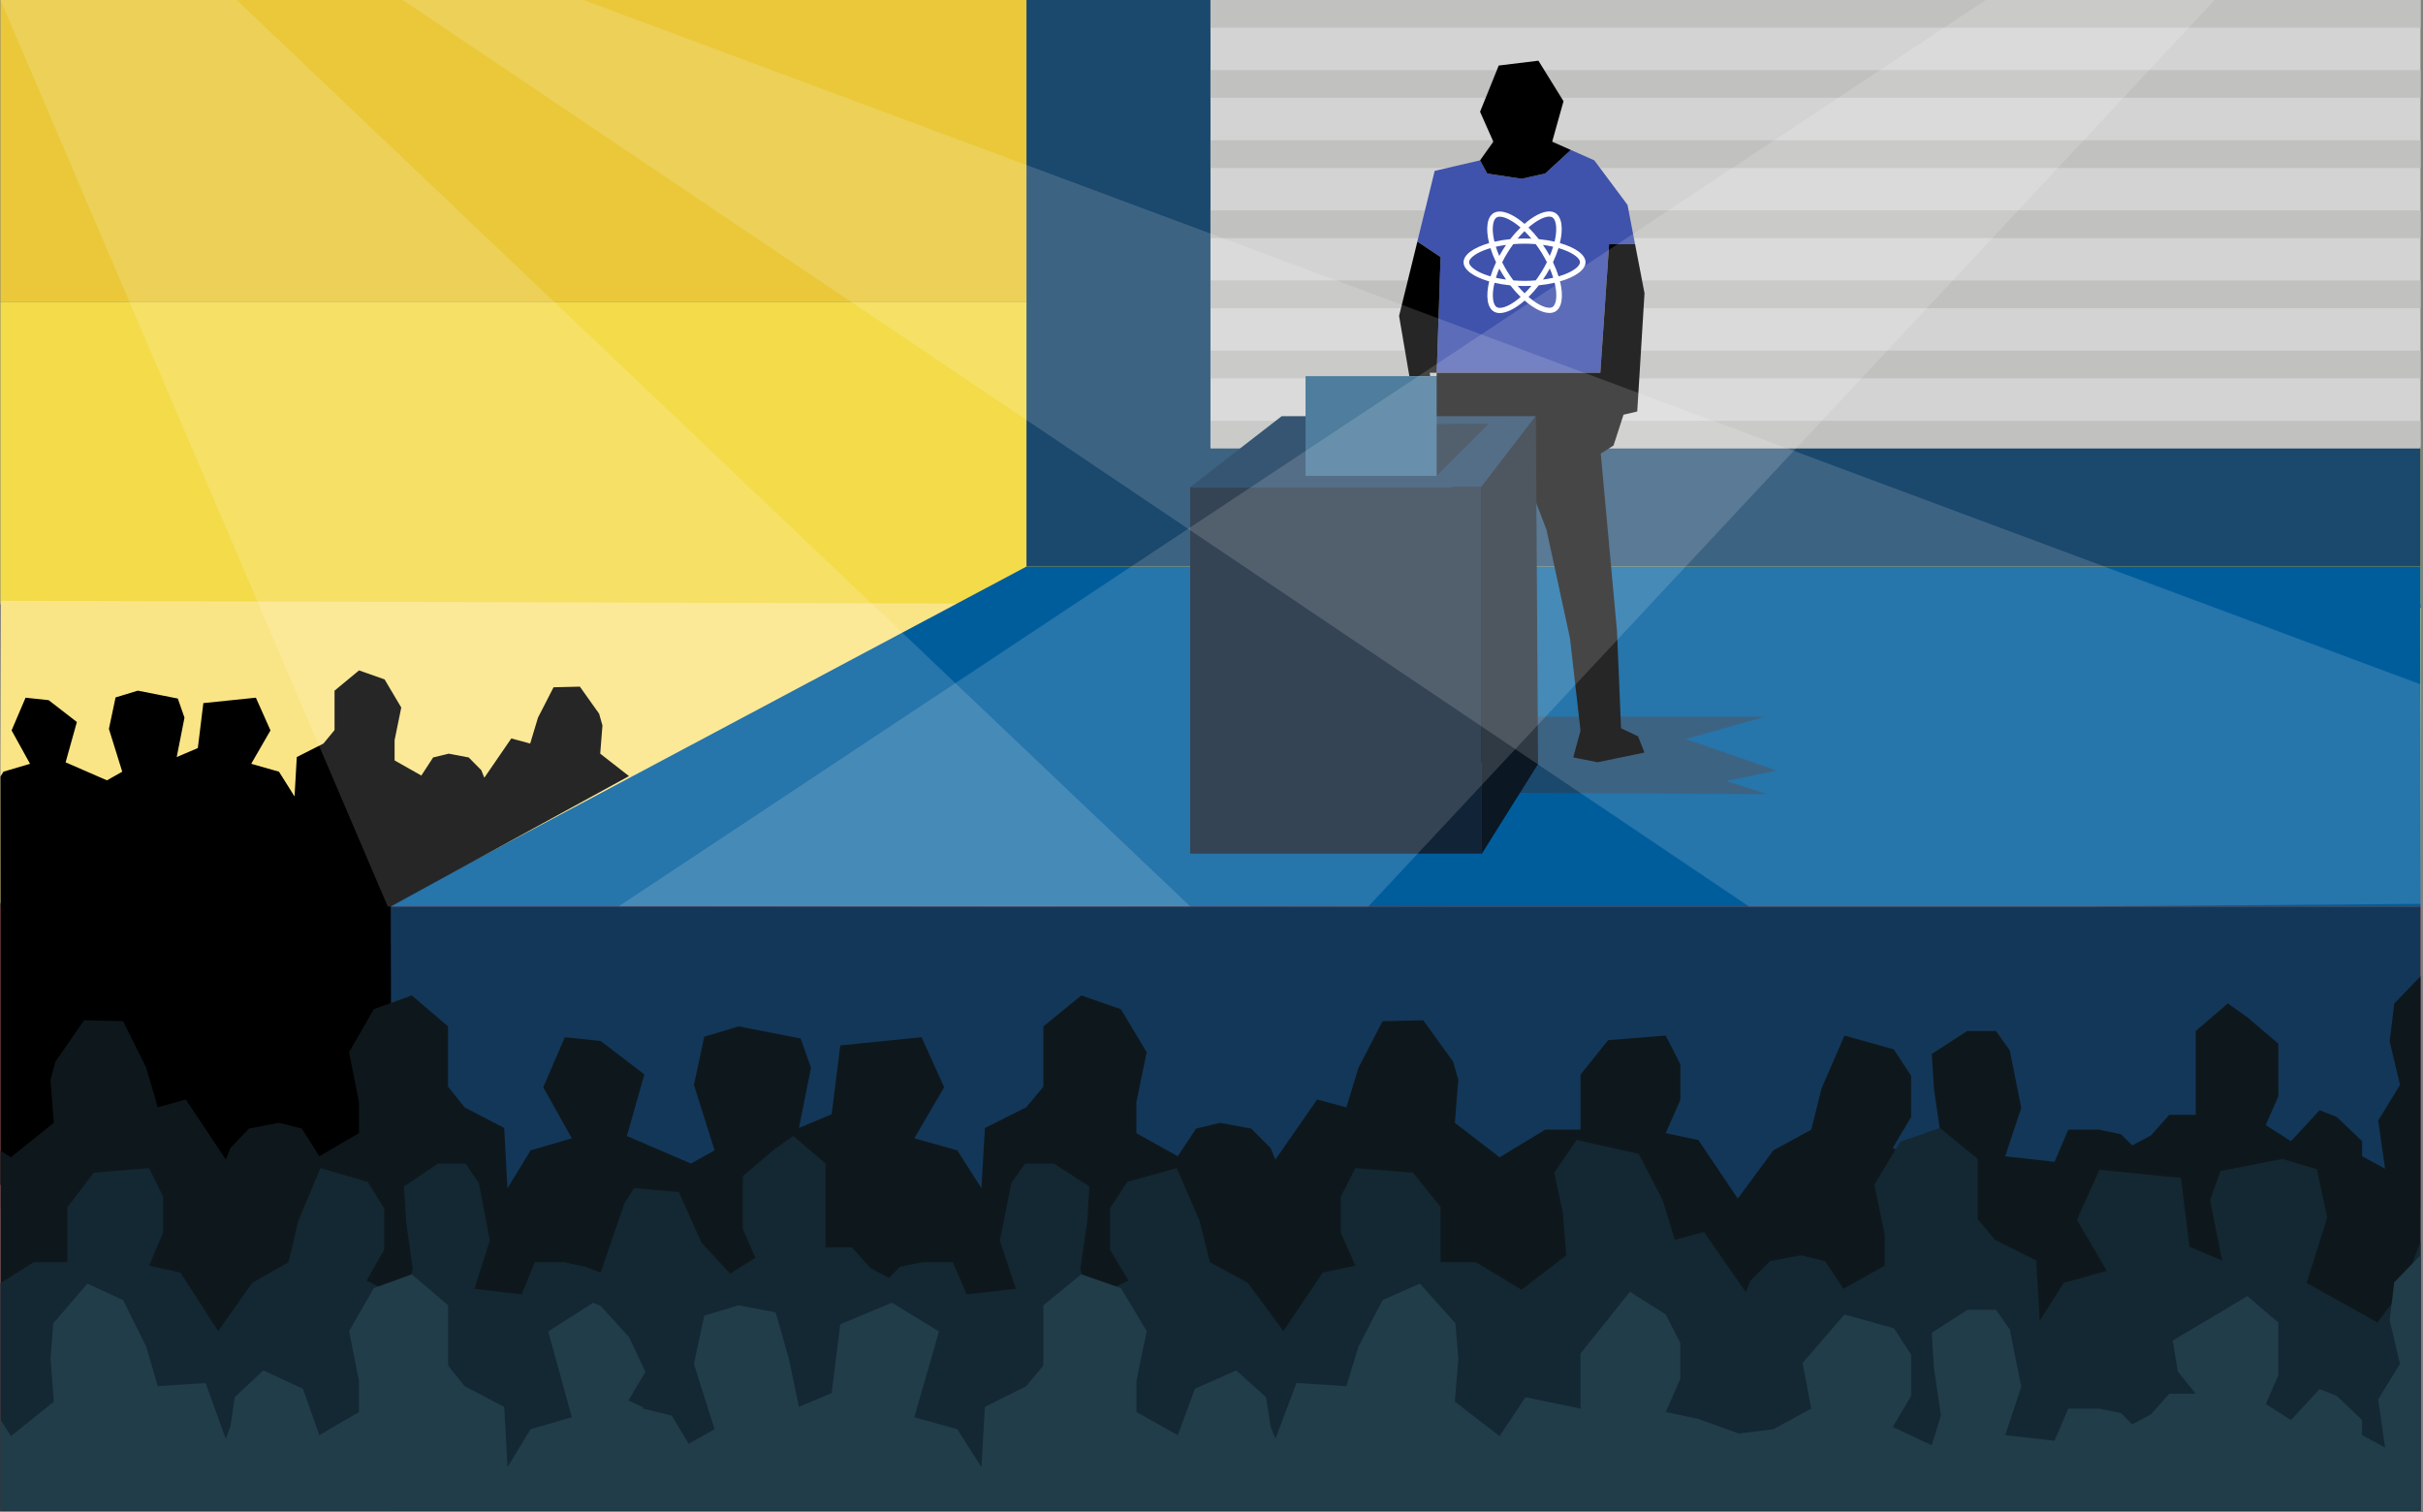 
<svg width="596px" height="372px" viewBox="0 0 596 372" version="1.1" xmlns="http://www.w3.org/2000/svg" xmlns:xlink="http://www.w3.org/1999/xlink">
    <rect x="0" y="0" width="596" height="372" fill="#808080" stroke="none"/>
    <g id="Page-1" stroke="none" stroke-width="1" fill="none" fill-rule="evenodd">
        <g id="1" fill-rule="nonzero">
            <polygon id="Path" fill="#EAC839" points="0.11 0 595.39 0 595.39 74.32 0.11 74.32"></polygon>
            <polygon id="Path" fill="#F4DB4A" points="0.11 74.32 595.39 74.32 595.39 148.64 0.11 148.64"></polygon>
            <polygon id="Path" fill="#FAE586" points="0.013 222.089 0.233 147.769 595.511 149.535 595.291 223.855"></polygon>
            <polygon id="Path" fill="#D94B53" points="0.11 222.97 595.39 222.97 595.39 297.29 0.11 297.29"></polygon>
            <polygon id="Path" fill="#EA6875" points="0.11 297.29 595.39 297.29 595.39 371.61 0.11 371.61"></polygon>
            <polygon id="Path" fill="#005D9C" points="95.38 222.97 252.49 139.35 595.38 139.35 595.38 222.97"></polygon>
            <polygon id="Path" fill="#1B486D" points="252.49 0 595.38 0 595.38 139.35 252.49 139.35"></polygon>
            <polygon id="Path" fill="#D3D3D3" points="297.75 0 595.39 0 595.39 109.83 297.75 109.83"></polygon>
            <polygon id="Path" fill="#133759" points="95.38 222.97 595.38 222.97 595.38 371.62 95.38 371.62"></polygon>
            <path d="M297.75,0 L595.39,0 L595.39,6.81 L297.75,6.81 L297.75,0 Z M297.75,17.25 L595.39,17.25 L595.39,24.06 L297.75,24.06 L297.75,17.25 Z M297.75,34.5 L595.39,34.5 L595.39,41.31 L297.75,41.31 L297.75,34.5 Z M297.75,51.75 L595.39,51.75 L595.39,58.56 L297.75,58.56 L297.75,51.75 Z M297.75,69 L595.39,69 L595.39,75.81 L297.75,75.81 L297.75,69 Z M297.75,86.25 L595.39,86.25 L595.39,93.06 L297.75,93.06 L297.75,86.25 Z M297.75,103.5 L595.39,103.5 L595.39,110.31 L297.75,110.31 L297.75,103.5 Z" id="Shape" fill="#C1C1BF"></path>
            <polygon id="Path" fill="#000000" points="154.72 190.9 147.64 185.38 148.19 178.46 147.37 175.55 142.63 168.89 136.16 169.05 132.33 176.52 130.41 182.89 125.77 181.63 119.2 191.2 119.12 191.27 118.39 189.44 115.29 186.31 110.36 185.38 106.54 186.31 103.64 190.76 97.06 187.04 97.06 182.06 98.7 174.03 94.6 167.11 88.31 164.9 82.29 169.88 82.29 179.57 79.56 182.89 73 186.21 72.45 195.9 68.62 189.81 61.79 187.87 66.53 179.66 62.94 171.61 50.02 172.94 48.66 184 43.47 186.21 45.38 176.52 43.74 171.82 33.9 169.88 28.43 171.54 26.79 179.29 30.07 189.81 26.31 191.94 16.14 187.51 18.91 177.59 11.97 172.22 6.29 171.61 2.85 179.66 7.39 187.87 0.84 189.81 0.11 191.03 0.11 291.46 96.29 288.01 96.11 222.97"></polygon>
            <polygon id="Path" fill="#1B486D" points="434.65 195.32 320.82 194.75 354.59 186.17 344.58 176.29 434.16 176.29 414.64 181.77 437.03 189.54 424.61 192.09"></polygon>
            <polygon id="Path" fill="#3F52AC" points="352.9 42.03 344.14 77.7 348.65 59.42 354.35 63.22 353.4 91.69 393.64 91.69 395.8 60.07 402.19 60.07 400.33 50.4 392.16 39.44 386.38 36.88 380.07 42.69 376.34 43.52 374.32 43.98 368.81 43.14 365.82 42.69 364.06 39.44"></polygon>
            <path d="M393.64,91.69 L395.8,60.07 L402.19,60.07 L404.51,72.12 L403.31,91.69 L402.72,101.21 L399.34,102.01 L396.89,109.58 L393.75,111.57 L397.74,155.21 L398.74,179.13 L402.92,181.11 L404.51,185.1 L392.96,187.49 L386.98,186.3 L388.77,179.72 L386.18,157 L380.4,130.3 L373.83,113.16 L371.24,135.48 L371.44,164.97 L372.04,186.49 L364.36,187.49 L355.9,182.91 L356.3,180.92 L360.48,178.92 L357.69,146.84 L359.28,134.69 L355.69,108.18 L352.9,108.18 L353.31,100.21 L352.54,97.59 L351.8,92.53 L353.37,92.53 L353.4,91.69 L393.64,91.69 L393.64,91.69 Z M381.8,34.85 L386.38,36.88 L380.07,42.69 L376.34,43.52 L374.32,43.98 L368.81,43.14 L365.82,42.69 L364.06,39.44 L367.32,34.85 L364.06,27.49 L368.65,16.12 L378.41,14.93 L384.59,24.89 L381.8,34.85 L381.8,34.85 Z M351.68,91.69 L351.8,92.53 L346.67,92.53 L344.14,77.7 L348.65,59.42 L354.35,63.22 L353.4,91.69 L351.68,91.69 Z" id="Shape" fill="#000000"></path>
            <path d="M390,64.503 C390,66.357 387.523,68.119 383.732,69.212 C384.619,72.84 384.234,75.73 382.515,76.657 C382.112,76.874 381.647,76.977 381.133,76.977 C379.452,76.977 377.25,75.867 375.024,73.933 C372.799,75.878 370.597,77 368.916,77 C368.402,77 367.937,76.897 367.54,76.68 C365.815,75.753 365.424,72.857 366.305,69.218 C362.489,68.125 360,66.363 360,64.503 C360,62.649 362.477,60.892 366.28,59.794 C365.393,56.166 365.779,53.276 367.497,52.349 C367.901,52.132 368.365,52.029 368.879,52.029 L368.879,53.305 C368.598,53.305 368.359,53.35 368.176,53.453 C367.35,53.905 366.996,55.605 367.283,57.791 C367.356,58.323 367.46,58.878 367.601,59.45 C368.799,59.17 370.108,58.958 371.49,58.821 C372.303,57.762 373.159,56.807 374.015,55.965 C372.022,54.243 370.145,53.299 368.879,53.299 L368.879,52.023 C370.561,52.023 372.762,53.133 374.988,55.067 C377.214,53.122 379.415,52 381.097,52 L381.097,53.276 C379.825,53.276 377.954,54.226 375.96,55.96 C376.822,56.801 377.678,57.762 378.504,58.821 C379.88,58.958 381.188,59.17 382.387,59.444 C382.521,58.867 382.631,58.3 382.699,57.762 C382.98,55.576 382.619,53.877 381.788,53.431 C381.598,53.333 381.372,53.282 381.091,53.282 L381.091,52.006 C381.598,52.006 382.063,52.109 382.46,52.326 C384.185,53.253 384.576,56.149 383.695,59.788 C387.511,60.881 390,62.643 390,64.503 Z M382.038,60.686 C381.237,60.503 380.4,60.354 379.531,60.234 C379.831,60.669 380.13,61.115 380.412,61.573 C380.699,62.031 380.962,62.489 381.213,62.946 C381.531,62.185 381.812,61.424 382.038,60.686 Z M379.238,66.78 C379.696,66.031 380.118,65.264 380.503,64.497 C380.118,63.73 379.696,62.969 379.232,62.22 C378.755,61.453 378.259,60.726 377.752,60.045 C376.847,59.977 375.923,59.937 375,59.937 C374.071,59.937 373.147,59.977 372.236,60.051 C371.728,60.732 371.239,61.464 370.762,62.237 C370.304,62.986 369.876,63.753 369.497,64.52 C369.882,65.287 370.304,66.048 370.768,66.797 C371.245,67.564 371.741,68.291 372.248,68.972 C373.153,69.041 374.077,69.081 375,69.081 C375.929,69.081 376.853,69.041 377.764,68.966 C378.272,68.285 378.761,67.553 379.238,66.78 Z M381.213,66.036 C380.962,66.494 380.699,66.958 380.418,67.415 C380.137,67.879 379.837,68.331 379.537,68.772 C380.412,68.651 381.256,68.497 382.057,68.314 C381.824,67.57 381.543,66.803 381.213,66.036 Z M375.012,72.142 C375.575,71.593 376.143,70.98 376.694,70.311 C376.137,70.339 375.569,70.351 374.994,70.351 C374.425,70.351 373.863,70.334 373.312,70.311 C373.875,70.98 374.444,71.593 375.012,72.142 Z M370.463,68.772 C370.163,68.337 369.87,67.89 369.582,67.433 C369.295,66.975 369.032,66.517 368.781,66.059 C368.463,66.82 368.182,67.581 367.956,68.32 C368.757,68.503 369.594,68.651 370.463,68.772 Z M374.982,56.864 C374.419,57.413 373.85,58.025 373.3,58.695 C373.857,58.666 374.425,58.655 375,58.655 C375.569,58.655 376.131,58.672 376.682,58.695 C376.119,58.025 375.55,57.413 374.982,56.864 Z M370.457,60.234 C369.582,60.354 368.738,60.509 367.937,60.686 C368.17,61.43 368.451,62.197 368.781,62.964 C369.032,62.506 369.295,62.048 369.576,61.59 C369.857,61.127 370.157,60.675 370.457,60.234 Z M364.923,67.398 C365.455,67.61 366.029,67.805 366.635,67.982 C366.977,66.866 367.43,65.705 367.992,64.514 C367.424,63.318 366.965,62.151 366.616,61.03 C366.023,61.207 365.448,61.396 364.923,61.607 C362.758,62.466 361.358,63.604 361.358,64.503 C361.358,65.401 362.758,66.534 364.923,67.398 Z M368.212,75.575 C368.396,75.672 368.628,75.724 368.903,75.73 C370.175,75.73 372.046,74.78 374.04,73.046 C373.178,72.205 372.322,71.244 371.496,70.185 C370.12,70.048 368.812,69.836 367.613,69.561 C367.479,70.139 367.369,70.706 367.301,71.244 C367.02,73.429 367.381,75.129 368.212,75.575 Z M382.717,71.215 C382.65,70.683 382.54,70.128 382.399,69.55 C381.201,69.83 379.892,70.042 378.51,70.179 C377.697,71.238 376.841,72.193 375.985,73.035 C377.978,74.757 379.855,75.701 381.121,75.701 C381.402,75.701 381.641,75.655 381.824,75.552 C382.65,75.1 383.004,73.401 382.717,71.215 Z M385.071,67.398 C387.236,66.54 388.636,65.401 388.642,64.503 C388.642,63.604 387.242,62.472 385.077,61.607 C384.539,61.396 383.965,61.201 383.359,61.024 C383.017,62.14 382.564,63.301 382.002,64.491 C382.57,65.687 383.029,66.855 383.377,67.976 C383.971,67.799 384.545,67.61 385.071,67.398 Z" id="Shape" fill="#FFFFFF"></path>
            <polygon id="Path" fill="#112337" points="292.75 119.81 364.39 119.81 364.39 209.97 292.75 209.97"></polygon>
            <polygon id="Path" fill="#133759" points="292.75 119.81 315.26 102.37 377.78 102.37 364.39 119.81"></polygon>
            <polygon id="Path" fill="#0B1723" points="364.39 119.81 377.78 102.37 378.32 187.93 364.39 210.16"></polygon>
            <polygon id="Path" fill="#112337" points="353.37 117.05 321.13 117.05 324.38 104.39 366.21 104.23"></polygon>
            <polygon id="Path" fill="#2F668C" points="321.13 92.53 353.38 92.53 353.38 117.05 321.13 117.05"></polygon>
            <path d="M292.75,222.93 L58.22,0 L0.11,0 L95.38,222.97 L248.27,222.97 L292.75,222.93 Z M99.06,0 L430.21,222.97 L511.8,222.97 L595.38,222.32 L595.38,168.32 L143.55,0 L99.06,0 Z" id="Shape" fill-opacity="0.15" fill="#FFFFFF"></path>
            <polygon id="Path" fill-opacity="0.15" fill="#FFFFFF" points="544.75 0 336.58 222.97 252.49 222.97 208 222.93 181.35 222.9 152.26 222.88 488.44 0"></polygon>
            <polygon id="Path" fill="#0E181C" points="588.93 246.82 587.8 256.13 590.34 266.86 584.97 275.61 586.67 287.47 581.02 284.39 581.02 280.69 574.81 274.76 570.58 273.07 563.52 280.69 557.31 276.74 560.41 269.68 560.41 256.7 552.79 250.21 547.99 246.82 540.09 253.59 540.09 274.2 533.6 274.2 529.08 279.28 524.48 281.74 521.74 279 516.37 277.87 508.75 277.87 505.37 285.77 493.23 284.41 497.18 272.51 494.36 258.39 490.97 253.59 483.91 253.59 475.16 259.24 475.72 267.99 477.42 279.56 475.16 286.9 465.56 282.39 470.08 274.76 470.08 264.6 465.84 258.11 453.7 254.72 448.06 267.71 445.52 277.87 436.2 282.95 427.45 294.81 417.76 280.41 409.73 278.72 413.33 270.53 413.33 261.78 409.73 254.72 395.55 255.85 388.77 264.32 388.77 277.87 380.08 277.87 368.87 284.65 357.86 276.18 358.71 265.59 357.44 261.14 350.1 250.95 340.07 251.19 334.15 262.63 331.18 272.37 323.98 270.44 313.82 285.07 313.69 285.19 312.55 282.39 307.75 277.59 300.13 276.18 294.2 277.59 289.71 284.41 279.52 278.72 279.52 271.1 282.06 258.81 275.71 248.23 265.97 244.84 256.65 252.46 256.65 267.28 252.42 272.37 242.26 277.45 241.41 292.27 235.48 282.95 224.9 279.99 232.24 267.43 226.69 255.12 206.68 257.14 204.57 274.06 196.52 277.45 199.49 262.63 196.95 255.43 181.7 252.46 173.23 255 170.69 266.86 175.77 282.95 169.96 286.2 154.2 279.42 158.5 264.26 147.75 256.05 138.94 255.12 133.62 267.43 140.65 279.99 130.51 282.95 124.83 292.27 124.02 277.45 114.28 272.37 110.22 267.28 110.22 252.46 101.29 244.84 91.96 248.23 85.87 258.81 88.31 271.1 88.31 278.72 78.54 284.41 74.24 277.59 68.56 276.18 61.26 277.59 56.66 282.39 55.56 285.19 55.44 285.07 45.7 270.44 38.8 272.37 35.96 262.63 30.28 251.19 20.68 250.95 13.64 261.14 12.43 265.59 13.24 276.18 2.69 284.65 0.11 283.02 0.11 371.61 595.38 371.61 595.38 240.14"></polygon>
            <polygon id="Path" fill="#142833" points="591.07 317.01 584.8 325.3 567.36 315.56 572.44 299.47 569.9 287.61 561.43 285.07 546.18 288.04 543.64 295.23 546.61 310.06 538.56 306.67 536.45 289.75 516.44 287.73 510.89 300.03 518.24 312.6 507.65 315.56 501.72 324.88 500.87 310.06 490.71 304.97 486.48 299.89 486.48 285.07 477.16 277.45 467.42 280.84 461.07 291.42 463.61 303.7 463.61 311.32 453.42 317.01 448.93 310.2 443 308.78 435.38 310.2 430.58 315 429.44 317.79 429.31 317.68 419.15 303.04 411.95 304.97 408.98 295.23 403.06 283.8 387.81 280.41 382.31 288.46 384.42 298.2 385.27 308.78 374.26 317.25 363.05 310.48 354.36 310.48 354.36 296.93 347.58 288.46 333.4 287.33 329.8 294.39 329.8 303.14 333.4 311.32 325.37 313.02 315.68 327.42 306.93 315.56 297.61 310.48 295.07 300.31 289.43 287.33 277.29 290.72 273.05 297.21 273.05 307.37 277.57 315 267.97 319.51 265.71 312.17 267.41 300.6 267.97 291.85 259.22 286.2 252.16 286.2 248.78 291 245.95 305.11 249.91 317.01 237.76 318.38 234.38 310.48 226.75 310.48 221.39 311.61 218.65 314.35 214.05 311.89 209.53 306.81 203.04 306.81 203.04 286.2 195.14 279.42 190.34 282.81 182.72 289.31 182.72 302.29 185.82 309.35 179.61 313.3 172.55 305.68 166.99 293.24 156 292.24 153.64 295.9 147.75 313.02 144.01 311.61 138.87 310.48 131.57 310.48 128.32 318.38 116.69 317.01 120.48 305.11 117.77 291 114.52 286.2 107.76 286.2 99.38 291.85 99.92 300.6 101.54 312.17 99.38 319.51 90.18 315 94.5 307.37 94.5 297.21 90.45 290.72 78.81 287.33 73.4 300.31 70.97 310.48 62.04 315.56 53.66 327.42 44.37 313.02 36.68 311.32 40.13 303.14 40.13 294.39 36.68 287.33 23.09 288.46 16.59 296.93 16.59 310.48 8.27 310.48 0.11 315.62 0.11 371.61 595.38 371.61 595.38 305.4"></polygon>
            <polygon id="Path" fill="#213D49" points="595.38 371.61 595.38 308.74 588.93 315.42 587.8 324.73 590.34 335.46 584.97 344.21 586.67 356.07 581.02 352.99 581.02 349.29 574.81 343.36 570.58 341.67 563.52 349.29 557.31 345.34 560.41 338.28 560.41 325.3 552.79 318.8 547.15 322.18 534.44 329.74 535.71 337.37 540.09 342.8 533.6 342.8 529.08 347.88 524.48 350.34 521.74 347.6 516.37 346.47 508.75 346.47 505.36 354.37 493.23 353 497.18 341.1 494.35 326.99 490.97 322.19 483.91 322.19 475.16 327.84 475.72 336.59 477.42 348.16 475.16 355.5 465.56 350.99 470.08 343.36 470.08 333.2 465.84 326.71 453.7 323.32 443.4 335.25 445.51 346.47 436.2 351.55 427.73 352.61 417.76 349.01 409.73 347.31 413.33 339.13 413.33 330.38 409.73 323.32 400.92 317.74 388.77 332.92 388.77 346.47 375.22 343.67 368.87 353.24 357.86 344.77 358.71 334.19 358 325.51 349.25 315.72 340.07 319.79 334.15 331.22 331.18 340.96 318.9 340.18 313.82 353.67 313.69 353.78 312.55 350.99 311.42 343.67 304.08 337.08 293.92 341.6 289.71 353 279.52 347.31 279.52 339.69 282.06 327.41 275.71 316.83 265.97 313.44 256.65 321.06 256.65 335.88 252.42 340.96 242.26 346.05 241.41 360.87 235.48 351.55 224.9 348.59 230.96 327.49 219.39 320.43 206.68 325.74 204.57 342.66 196.52 346.05 193.98 333.98 190.79 322.83 181.7 321.06 173.23 323.6 170.69 335.46 175.77 351.55 169.38 355.12 165.24 348.2 158.13 346.46 158.13 346.12 154.57 344.5 158.75 337.45 154.75 328.91 147.75 321.22 145.93 320.43 134.84 327.49 140.66 348.59 130.51 351.55 124.83 360.87 124.02 346.05 114.28 340.96 110.22 335.88 110.22 321.06 101.29 313.44 91.96 316.83 85.87 327.41 88.31 339.69 88.31 347.31 78.54 353 74.51 341.6 64.77 337.08 57.74 343.67 56.66 350.99 55.56 353.78 55.44 353.67 50.57 340.18 38.8 340.96 35.96 331.22 30.28 319.79 21.49 315.72 13.1 325.51 12.43 334.19 13.24 344.77 2.69 353.24 0.11 349.19 0.11 371.61"></polygon>
        </g>
    </g>
</svg>